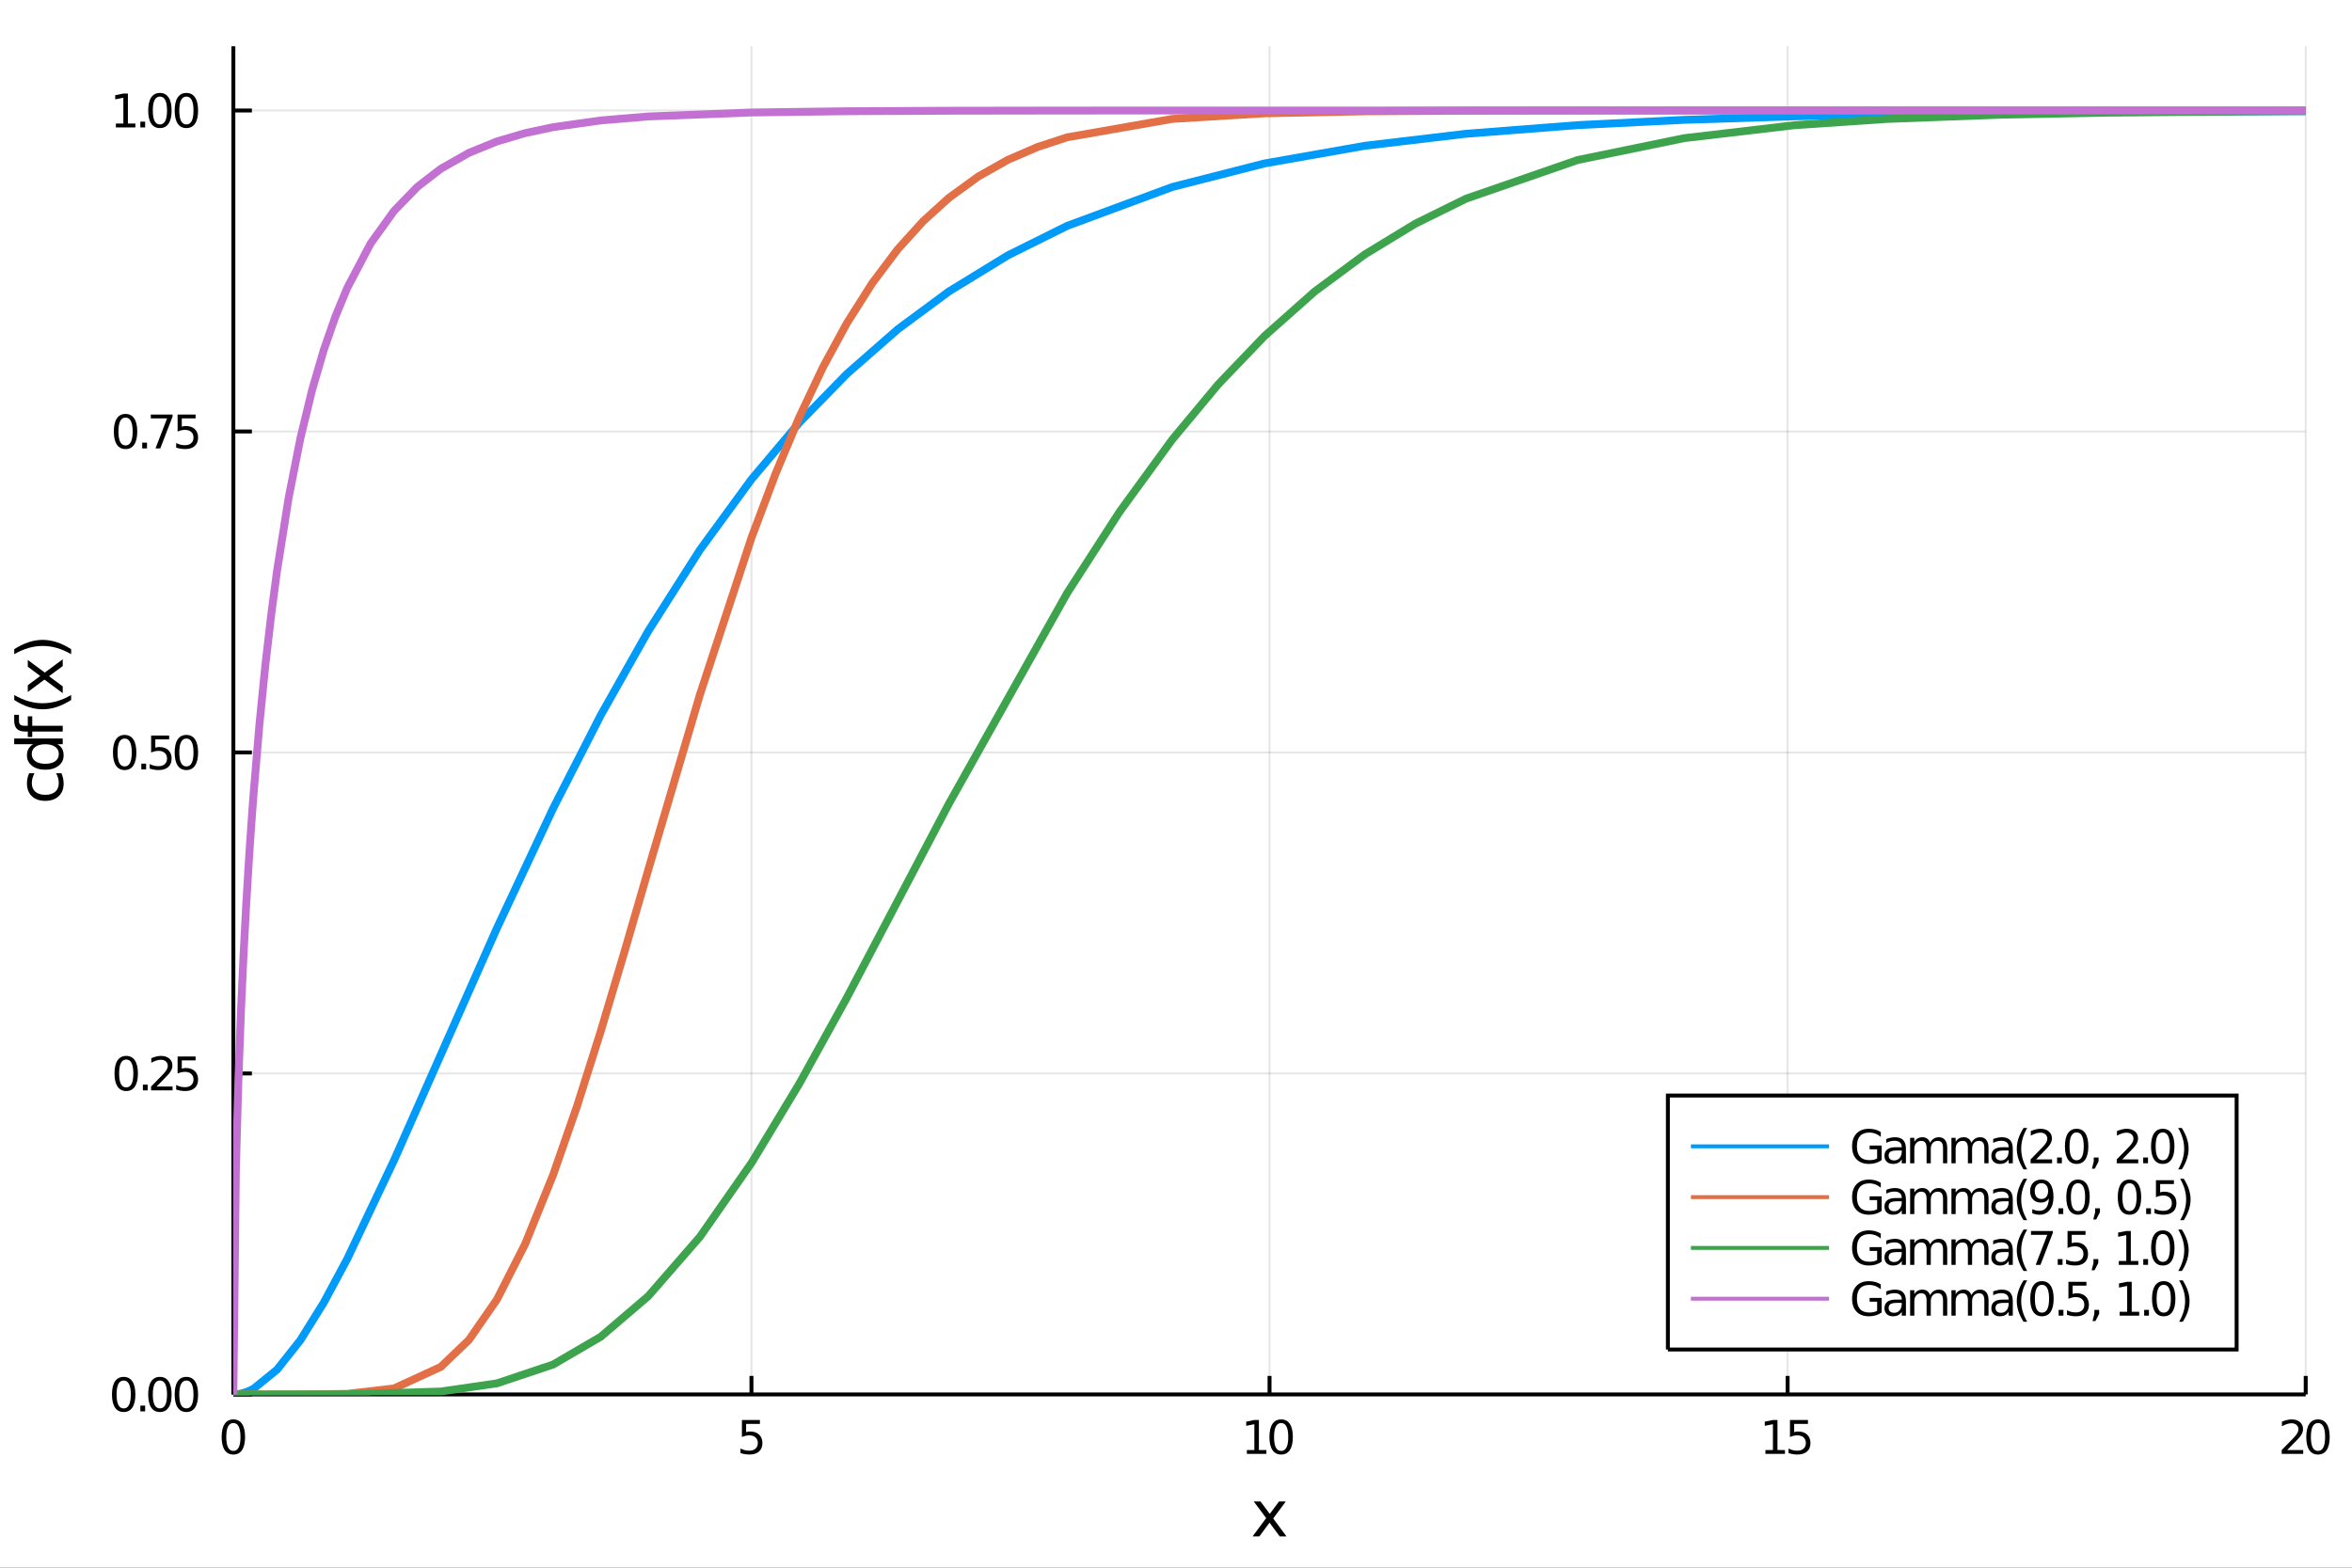 <?xml version="1.0" encoding="utf-8"?>
<svg xmlns="http://www.w3.org/2000/svg" xmlns:xlink="http://www.w3.org/1999/xlink" width="600" height="400" viewBox="0 0 2400 1600">
<rect x="0" y="0" width="2400" height="1600" fill="#333333" stroke="none"/>
<defs>
  <clipPath id="clip410">
    <rect x="0" y="0" width="2400" height="1600"/>
  </clipPath>
</defs>
<path clip-path="url(#clip410)" d="
M0 1600 L2400 1600 L2400 0 L0 0  Z
  " fill="#ffffff" fill-rule="evenodd" fill-opacity="1"/>
<defs>
  <clipPath id="clip411">
    <rect x="480" y="0" width="1681" height="1600"/>
  </clipPath>
</defs>
<path clip-path="url(#clip410)" d="
M238.13 1423.18 L2352.76 1423.18 L2352.76 47.244 L238.13 47.244  Z
  " fill="#ffffff" fill-rule="evenodd" fill-opacity="1"/>
<defs>
  <clipPath id="clip412">
    <rect x="238" y="47" width="2116" height="1377"/>
  </clipPath>
</defs>
<polyline clip-path="url(#clip412)" style="stroke:#000000; stroke-width:2; stroke-opacity:0.1; fill:none" points="
  238.13,1423.18 238.13,47.244 
  "/>
<polyline clip-path="url(#clip412)" style="stroke:#000000; stroke-width:2; stroke-opacity:0.1; fill:none" points="
  766.787,1423.18 766.787,47.244 
  "/>
<polyline clip-path="url(#clip412)" style="stroke:#000000; stroke-width:2; stroke-opacity:0.1; fill:none" points="
  1295.44,1423.18 1295.44,47.244 
  "/>
<polyline clip-path="url(#clip412)" style="stroke:#000000; stroke-width:2; stroke-opacity:0.1; fill:none" points="
  1824.1,1423.18 1824.1,47.244 
  "/>
<polyline clip-path="url(#clip412)" style="stroke:#000000; stroke-width:2; stroke-opacity:0.1; fill:none" points="
  2352.76,1423.18 2352.76,47.244 
  "/>
<polyline clip-path="url(#clip410)" style="stroke:#000000; stroke-width:4; stroke-opacity:1; fill:none" points="
  238.13,1423.18 2352.76,1423.18 
  "/>
<polyline clip-path="url(#clip410)" style="stroke:#000000; stroke-width:4; stroke-opacity:1; fill:none" points="
  238.13,1423.18 238.13,1404.28 
  "/>
<polyline clip-path="url(#clip410)" style="stroke:#000000; stroke-width:4; stroke-opacity:1; fill:none" points="
  766.787,1423.18 766.787,1404.28 
  "/>
<polyline clip-path="url(#clip410)" style="stroke:#000000; stroke-width:4; stroke-opacity:1; fill:none" points="
  1295.44,1423.18 1295.44,1404.28 
  "/>
<polyline clip-path="url(#clip410)" style="stroke:#000000; stroke-width:4; stroke-opacity:1; fill:none" points="
  1824.1,1423.18 1824.1,1404.28 
  "/>
<polyline clip-path="url(#clip410)" style="stroke:#000000; stroke-width:4; stroke-opacity:1; fill:none" points="
  2352.76,1423.18 2352.76,1404.28 
  "/>
<path clip-path="url(#clip410)" d="M 0 0 M238.13 1452.37 Q234.519 1452.37 232.69 1455.94 Q230.885 1459.48 230.885 1466.61 Q230.885 1473.71 232.69 1477.28 Q234.519 1480.82 238.13 1480.82 Q241.764 1480.82 243.57 1477.28 Q245.399 1473.71 245.399 1466.61 Q245.399 1459.48 243.57 1455.94 Q241.764 1452.37 238.13 1452.37 M238.13 1448.67 Q243.94 1448.67 246.996 1453.27 Q250.074 1457.86 250.074 1466.61 Q250.074 1475.33 246.996 1479.94 Q243.94 1484.52 238.13 1484.52 Q232.32 1484.52 229.241 1479.94 Q226.186 1475.33 226.186 1466.61 Q226.186 1457.86 229.241 1453.27 Q232.32 1448.67 238.13 1448.67 Z" fill="#000000" fill-rule="evenodd" fill-opacity="1" /><path clip-path="url(#clip410)" d="M 0 0 M757.064 1449.29 L775.421 1449.29 L775.421 1453.23 L761.347 1453.23 L761.347 1461.7 Q762.365 1461.35 763.384 1461.19 Q764.402 1461 765.421 1461 Q771.208 1461 774.587 1464.18 Q777.967 1467.35 777.967 1472.76 Q777.967 1478.34 774.495 1481.44 Q771.023 1484.52 764.703 1484.52 Q762.527 1484.52 760.259 1484.15 Q758.013 1483.78 755.606 1483.04 L755.606 1478.34 Q757.689 1479.48 759.912 1480.03 Q762.134 1480.59 764.611 1480.59 Q768.615 1480.59 770.953 1478.48 Q773.291 1476.38 773.291 1472.76 Q773.291 1469.15 770.953 1467.05 Q768.615 1464.94 764.611 1464.94 Q762.736 1464.94 760.861 1465.36 Q759.009 1465.77 757.064 1466.65 L757.064 1449.29 Z" fill="#000000" fill-rule="evenodd" fill-opacity="1" /><path clip-path="url(#clip410)" d="M 0 0 M1272.32 1479.92 L1279.96 1479.92 L1279.96 1453.55 L1271.65 1455.22 L1271.65 1450.96 L1279.91 1449.29 L1284.59 1449.29 L1284.59 1479.92 L1292.23 1479.92 L1292.23 1483.85 L1272.32 1483.85 L1272.32 1479.92 Z" fill="#000000" fill-rule="evenodd" fill-opacity="1" /><path clip-path="url(#clip410)" d="M 0 0 M1307.29 1452.37 Q1303.68 1452.37 1301.85 1455.94 Q1300.05 1459.48 1300.05 1466.61 Q1300.05 1473.71 1301.85 1477.28 Q1303.68 1480.82 1307.29 1480.82 Q1310.93 1480.82 1312.73 1477.28 Q1314.56 1473.71 1314.56 1466.61 Q1314.56 1459.48 1312.73 1455.94 Q1310.93 1452.37 1307.29 1452.37 M1307.29 1448.67 Q1313.1 1448.67 1316.16 1453.27 Q1319.24 1457.86 1319.24 1466.61 Q1319.24 1475.33 1316.16 1479.94 Q1313.1 1484.52 1307.29 1484.52 Q1301.48 1484.52 1298.41 1479.94 Q1295.35 1475.33 1295.35 1466.61 Q1295.35 1457.86 1298.41 1453.27 Q1301.48 1448.67 1307.29 1448.67 Z" fill="#000000" fill-rule="evenodd" fill-opacity="1" /><path clip-path="url(#clip410)" d="M 0 0 M1801.47 1479.92 L1809.11 1479.92 L1809.11 1453.55 L1800.8 1455.22 L1800.8 1450.96 L1809.06 1449.29 L1813.74 1449.29 L1813.74 1479.92 L1821.38 1479.92 L1821.38 1483.85 L1801.47 1483.85 L1801.47 1479.92 Z" fill="#000000" fill-rule="evenodd" fill-opacity="1" /><path clip-path="url(#clip410)" d="M 0 0 M1826.5 1449.29 L1844.85 1449.29 L1844.85 1453.23 L1830.78 1453.23 L1830.78 1461.7 Q1831.8 1461.35 1832.81 1461.19 Q1833.83 1461 1834.85 1461 Q1840.64 1461 1844.02 1464.18 Q1847.4 1467.35 1847.4 1472.76 Q1847.4 1478.34 1843.93 1481.44 Q1840.45 1484.52 1834.13 1484.52 Q1831.96 1484.52 1829.69 1484.15 Q1827.44 1483.78 1825.04 1483.04 L1825.04 1478.34 Q1827.12 1479.48 1829.34 1480.03 Q1831.56 1480.59 1834.04 1480.59 Q1838.05 1480.59 1840.38 1478.48 Q1842.72 1476.38 1842.72 1472.76 Q1842.72 1469.15 1840.38 1467.05 Q1838.05 1464.94 1834.04 1464.94 Q1832.17 1464.94 1830.29 1465.36 Q1828.44 1465.77 1826.5 1466.65 L1826.5 1449.29 Z" fill="#000000" fill-rule="evenodd" fill-opacity="1" /><path clip-path="url(#clip410)" d="M 0 0 M2333.9 1479.92 L2350.22 1479.92 L2350.22 1483.85 L2328.28 1483.85 L2328.28 1479.92 Q2330.94 1477.16 2335.52 1472.53 Q2340.13 1467.88 2341.31 1466.54 Q2343.55 1464.01 2344.43 1462.28 Q2345.34 1460.52 2345.34 1458.83 Q2345.34 1456.07 2343.39 1454.34 Q2341.47 1452.6 2338.37 1452.6 Q2336.17 1452.6 2333.72 1453.37 Q2331.29 1454.13 2328.51 1455.68 L2328.51 1450.96 Q2331.33 1449.82 2333.79 1449.25 Q2336.24 1448.67 2338.28 1448.67 Q2343.65 1448.67 2346.84 1451.35 Q2350.04 1454.04 2350.04 1458.53 Q2350.04 1460.66 2349.23 1462.58 Q2348.44 1464.48 2346.33 1467.07 Q2345.75 1467.74 2342.65 1470.96 Q2339.55 1474.15 2333.9 1479.92 Z" fill="#000000" fill-rule="evenodd" fill-opacity="1" /><path clip-path="url(#clip410)" d="M 0 0 M2365.29 1452.37 Q2361.68 1452.37 2359.85 1455.94 Q2358.05 1459.48 2358.05 1466.61 Q2358.05 1473.71 2359.85 1477.28 Q2361.68 1480.82 2365.29 1480.82 Q2368.92 1480.82 2370.73 1477.28 Q2372.56 1473.71 2372.56 1466.61 Q2372.56 1459.48 2370.73 1455.94 Q2368.92 1452.37 2365.29 1452.37 M2365.29 1448.67 Q2371.1 1448.67 2374.16 1453.27 Q2377.23 1457.86 2377.23 1466.61 Q2377.23 1475.33 2374.16 1479.94 Q2371.1 1484.52 2365.29 1484.52 Q2359.48 1484.52 2356.4 1479.94 Q2353.35 1475.33 2353.35 1466.61 Q2353.35 1457.86 2356.4 1453.27 Q2359.48 1448.67 2365.29 1448.67 Z" fill="#000000" fill-rule="evenodd" fill-opacity="1" /><path clip-path="url(#clip410)" d="M 0 0 M1312.06 1532.4 L1299.17 1549.74 L1312.73 1568.04 L1305.82 1568.04 L1295.44 1554.04 L1285.07 1568.04 L1278.16 1568.04 L1292.01 1549.39 L1279.34 1532.4 L1286.24 1532.4 L1295.7 1545.1 L1305.15 1532.4 L1312.06 1532.4 Z" fill="#000000" fill-rule="evenodd" fill-opacity="1" /><polyline clip-path="url(#clip412)" style="stroke:#000000; stroke-width:2; stroke-opacity:0.1; fill:none" points="
  238.13,1423.18 2352.76,1423.18 
  "/>
<polyline clip-path="url(#clip412)" style="stroke:#000000; stroke-width:2; stroke-opacity:0.1; fill:none" points="
  238.13,1095.58 2352.76,1095.58 
  "/>
<polyline clip-path="url(#clip412)" style="stroke:#000000; stroke-width:2; stroke-opacity:0.1; fill:none" points="
  238.13,767.972 2352.76,767.972 
  "/>
<polyline clip-path="url(#clip412)" style="stroke:#000000; stroke-width:2; stroke-opacity:0.1; fill:none" points="
  238.13,440.369 2352.76,440.369 
  "/>
<polyline clip-path="url(#clip412)" style="stroke:#000000; stroke-width:2; stroke-opacity:0.1; fill:none" points="
  238.13,112.765 2352.76,112.765 
  "/>
<polyline clip-path="url(#clip410)" style="stroke:#000000; stroke-width:4; stroke-opacity:1; fill:none" points="
  238.13,1423.18 238.13,47.244 
  "/>
<polyline clip-path="url(#clip410)" style="stroke:#000000; stroke-width:4; stroke-opacity:1; fill:none" points="
  238.13,1423.18 257.028,1423.18 
  "/>
<polyline clip-path="url(#clip410)" style="stroke:#000000; stroke-width:4; stroke-opacity:1; fill:none" points="
  238.13,1095.58 257.028,1095.58 
  "/>
<polyline clip-path="url(#clip410)" style="stroke:#000000; stroke-width:4; stroke-opacity:1; fill:none" points="
  238.13,767.972 257.028,767.972 
  "/>
<polyline clip-path="url(#clip410)" style="stroke:#000000; stroke-width:4; stroke-opacity:1; fill:none" points="
  238.13,440.369 257.028,440.369 
  "/>
<polyline clip-path="url(#clip410)" style="stroke:#000000; stroke-width:4; stroke-opacity:1; fill:none" points="
  238.13,112.765 257.028,112.765 
  "/>
<path clip-path="url(#clip410)" d="M 0 0 M126.205 1408.98 Q122.593 1408.98 120.765 1412.54 Q118.959 1416.08 118.959 1423.21 Q118.959 1430.32 120.765 1433.89 Q122.593 1437.43 126.205 1437.43 Q129.839 1437.43 131.644 1433.89 Q133.473 1430.32 133.473 1423.21 Q133.473 1416.08 131.644 1412.54 Q129.839 1408.98 126.205 1408.98 M126.205 1405.27 Q132.015 1405.27 135.07 1409.88 Q138.149 1414.46 138.149 1423.21 Q138.149 1431.94 135.07 1436.55 Q132.015 1441.13 126.205 1441.13 Q120.394 1441.13 117.316 1436.55 Q114.26 1431.94 114.26 1423.21 Q114.26 1414.46 117.316 1409.88 Q120.394 1405.27 126.205 1405.27 Z" fill="#000000" fill-rule="evenodd" fill-opacity="1" /><path clip-path="url(#clip410)" d="M 0 0 M143.218 1434.58 L148.103 1434.58 L148.103 1440.46 L143.218 1440.46 L143.218 1434.58 Z" fill="#000000" fill-rule="evenodd" fill-opacity="1" /><path clip-path="url(#clip410)" d="M 0 0 M163.172 1408.98 Q159.561 1408.98 157.732 1412.54 Q155.927 1416.08 155.927 1423.21 Q155.927 1430.32 157.732 1433.89 Q159.561 1437.43 163.172 1437.43 Q166.806 1437.43 168.612 1433.89 Q170.44 1430.32 170.44 1423.21 Q170.44 1416.08 168.612 1412.54 Q166.806 1408.98 163.172 1408.98 M163.172 1405.27 Q168.982 1405.27 172.038 1409.88 Q175.116 1414.46 175.116 1423.21 Q175.116 1431.94 172.038 1436.55 Q168.982 1441.13 163.172 1441.13 Q157.362 1441.13 154.283 1436.55 Q151.228 1431.94 151.228 1423.21 Q151.228 1414.46 154.283 1409.88 Q157.362 1405.27 163.172 1405.27 Z" fill="#000000" fill-rule="evenodd" fill-opacity="1" /><path clip-path="url(#clip410)" d="M 0 0 M190.186 1408.98 Q186.575 1408.98 184.746 1412.54 Q182.94 1416.08 182.94 1423.21 Q182.94 1430.32 184.746 1433.89 Q186.575 1437.43 190.186 1437.43 Q193.82 1437.43 195.625 1433.89 Q197.454 1430.32 197.454 1423.21 Q197.454 1416.08 195.625 1412.54 Q193.82 1408.98 190.186 1408.98 M190.186 1405.27 Q195.996 1405.27 199.051 1409.88 Q202.13 1414.46 202.13 1423.21 Q202.13 1431.94 199.051 1436.55 Q195.996 1441.13 190.186 1441.13 Q184.376 1441.13 181.297 1436.55 Q178.241 1431.94 178.241 1423.21 Q178.241 1414.46 181.297 1409.88 Q184.376 1405.27 190.186 1405.27 Z" fill="#000000" fill-rule="evenodd" fill-opacity="1" /><path clip-path="url(#clip410)" d="M 0 0 M128.797 1081.37 Q125.186 1081.37 123.357 1084.94 Q121.552 1088.48 121.552 1095.61 Q121.552 1102.72 123.357 1106.28 Q125.186 1109.82 128.797 1109.82 Q132.431 1109.82 134.237 1106.28 Q136.066 1102.72 136.066 1095.61 Q136.066 1088.48 134.237 1084.94 Q132.431 1081.37 128.797 1081.37 M128.797 1077.67 Q134.607 1077.67 137.663 1082.28 Q140.741 1086.86 140.741 1095.61 Q140.741 1104.34 137.663 1108.94 Q134.607 1113.53 128.797 1113.53 Q122.987 1113.53 119.908 1108.94 Q116.853 1104.34 116.853 1095.61 Q116.853 1086.86 119.908 1082.28 Q122.987 1077.67 128.797 1077.67 Z" fill="#000000" fill-rule="evenodd" fill-opacity="1" /><path clip-path="url(#clip410)" d="M 0 0 M145.811 1106.98 L150.695 1106.98 L150.695 1112.86 L145.811 1112.86 L145.811 1106.98 Z" fill="#000000" fill-rule="evenodd" fill-opacity="1" /><path clip-path="url(#clip410)" d="M 0 0 M159.792 1108.92 L176.112 1108.92 L176.112 1112.86 L154.167 1112.86 L154.167 1108.92 Q156.829 1106.17 161.413 1101.54 Q166.019 1096.88 167.2 1095.54 Q169.445 1093.02 170.325 1091.28 Q171.227 1089.52 171.227 1087.83 Q171.227 1085.08 169.283 1083.34 Q167.362 1081.61 164.26 1081.61 Q162.061 1081.61 159.607 1082.37 Q157.177 1083.13 154.399 1084.68 L154.399 1079.96 Q157.223 1078.83 159.677 1078.25 Q162.13 1077.67 164.167 1077.67 Q169.538 1077.67 172.732 1080.36 Q175.926 1083.04 175.926 1087.53 Q175.926 1089.66 175.116 1091.58 Q174.329 1093.48 172.223 1096.07 Q171.644 1096.75 168.542 1099.96 Q165.44 1103.16 159.792 1108.92 Z" fill="#000000" fill-rule="evenodd" fill-opacity="1" /><path clip-path="url(#clip410)" d="M 0 0 M181.227 1078.3 L199.584 1078.3 L199.584 1082.23 L185.51 1082.23 L185.51 1090.7 Q186.528 1090.36 187.547 1090.19 Q188.565 1090.01 189.584 1090.01 Q195.371 1090.01 198.75 1093.18 Q202.13 1096.35 202.13 1101.77 Q202.13 1107.35 198.658 1110.45 Q195.186 1113.53 188.866 1113.53 Q186.69 1113.53 184.422 1113.16 Q182.176 1112.79 179.769 1112.05 L179.769 1107.35 Q181.852 1108.48 184.075 1109.04 Q186.297 1109.59 188.774 1109.59 Q192.778 1109.59 195.116 1107.49 Q197.454 1105.38 197.454 1101.77 Q197.454 1098.16 195.116 1096.05 Q192.778 1093.94 188.774 1093.94 Q186.899 1093.94 185.024 1094.36 Q183.172 1094.78 181.227 1095.66 L181.227 1078.3 Z" fill="#000000" fill-rule="evenodd" fill-opacity="1" /><path clip-path="url(#clip410)" d="M 0 0 M127.2 753.771 Q123.589 753.771 121.76 757.336 Q119.955 760.877 119.955 768.007 Q119.955 775.114 121.76 778.678 Q123.589 782.22 127.2 782.22 Q130.834 782.22 132.64 778.678 Q134.468 775.114 134.468 768.007 Q134.468 760.877 132.64 757.336 Q130.834 753.771 127.2 753.771 M127.2 750.067 Q133.01 750.067 136.066 754.674 Q139.144 759.257 139.144 768.007 Q139.144 776.734 136.066 781.34 Q133.01 785.924 127.2 785.924 Q121.39 785.924 118.311 781.34 Q115.256 776.734 115.256 768.007 Q115.256 759.257 118.311 754.674 Q121.39 750.067 127.2 750.067 Z" fill="#000000" fill-rule="evenodd" fill-opacity="1" /><path clip-path="url(#clip410)" d="M 0 0 M144.214 779.373 L149.098 779.373 L149.098 785.252 L144.214 785.252 L144.214 779.373 Z" fill="#000000" fill-rule="evenodd" fill-opacity="1" /><path clip-path="url(#clip410)" d="M 0 0 M154.214 750.692 L172.57 750.692 L172.57 754.628 L158.496 754.628 L158.496 763.1 Q159.515 762.752 160.533 762.59 Q161.552 762.405 162.57 762.405 Q168.357 762.405 171.737 765.577 Q175.116 768.748 175.116 774.164 Q175.116 779.743 171.644 782.845 Q168.172 785.924 161.852 785.924 Q159.677 785.924 157.408 785.553 Q155.163 785.183 152.755 784.442 L152.755 779.743 Q154.839 780.877 157.061 781.433 Q159.283 781.988 161.76 781.988 Q165.765 781.988 168.102 779.882 Q170.44 777.776 170.44 774.164 Q170.44 770.553 168.102 768.447 Q165.765 766.34 161.76 766.34 Q159.885 766.34 158.01 766.757 Q156.158 767.174 154.214 768.053 L154.214 750.692 Z" fill="#000000" fill-rule="evenodd" fill-opacity="1" /><path clip-path="url(#clip410)" d="M 0 0 M190.186 753.771 Q186.575 753.771 184.746 757.336 Q182.94 760.877 182.94 768.007 Q182.94 775.114 184.746 778.678 Q186.575 782.22 190.186 782.22 Q193.82 782.22 195.625 778.678 Q197.454 775.114 197.454 768.007 Q197.454 760.877 195.625 757.336 Q193.82 753.771 190.186 753.771 M190.186 750.067 Q195.996 750.067 199.051 754.674 Q202.13 759.257 202.13 768.007 Q202.13 776.734 199.051 781.34 Q195.996 785.924 190.186 785.924 Q184.376 785.924 181.297 781.34 Q178.241 776.734 178.241 768.007 Q178.241 759.257 181.297 754.674 Q184.376 750.067 190.186 750.067 Z" fill="#000000" fill-rule="evenodd" fill-opacity="1" /><path clip-path="url(#clip410)" d="M 0 0 M128.103 426.167 Q124.492 426.167 122.663 429.732 Q120.857 433.274 120.857 440.403 Q120.857 447.51 122.663 451.075 Q124.492 454.616 128.103 454.616 Q131.737 454.616 133.542 451.075 Q135.371 447.51 135.371 440.403 Q135.371 433.274 133.542 429.732 Q131.737 426.167 128.103 426.167 M128.103 422.464 Q133.913 422.464 136.968 427.07 Q140.047 431.653 140.047 440.403 Q140.047 449.13 136.968 453.737 Q133.913 458.32 128.103 458.32 Q122.293 458.32 119.214 453.737 Q116.158 449.13 116.158 440.403 Q116.158 431.653 119.214 427.07 Q122.293 422.464 128.103 422.464 Z" fill="#000000" fill-rule="evenodd" fill-opacity="1" /><path clip-path="url(#clip410)" d="M 0 0 M145.116 451.769 L150.001 451.769 L150.001 457.649 L145.116 457.649 L145.116 451.769 Z" fill="#000000" fill-rule="evenodd" fill-opacity="1" /><path clip-path="url(#clip410)" d="M 0 0 M153.89 423.089 L176.112 423.089 L176.112 425.079 L163.565 457.649 L158.681 457.649 L170.487 427.024 L153.89 427.024 L153.89 423.089 Z" fill="#000000" fill-rule="evenodd" fill-opacity="1" /><path clip-path="url(#clip410)" d="M 0 0 M181.227 423.089 L199.584 423.089 L199.584 427.024 L185.51 427.024 L185.51 435.496 Q186.528 435.149 187.547 434.987 Q188.565 434.801 189.584 434.801 Q195.371 434.801 198.75 437.973 Q202.13 441.144 202.13 446.561 Q202.13 452.139 198.658 455.241 Q195.186 458.32 188.866 458.32 Q186.69 458.32 184.422 457.95 Q182.176 457.579 179.769 456.838 L179.769 452.139 Q181.852 453.274 184.075 453.829 Q186.297 454.385 188.774 454.385 Q192.778 454.385 195.116 452.278 Q197.454 450.172 197.454 446.561 Q197.454 442.95 195.116 440.843 Q192.778 438.737 188.774 438.737 Q186.899 438.737 185.024 439.153 Q183.172 439.57 181.227 440.45 L181.227 423.089 Z" fill="#000000" fill-rule="evenodd" fill-opacity="1" /><path clip-path="url(#clip410)" d="M 0 0 M118.242 126.11 L125.88 126.11 L125.88 99.744 L117.57 101.411 L117.57 97.151 L125.834 95.485 L130.51 95.485 L130.51 126.11 L138.149 126.11 L138.149 130.045 L118.242 130.045 L118.242 126.11 Z" fill="#000000" fill-rule="evenodd" fill-opacity="1" /><path clip-path="url(#clip410)" d="M 0 0 M143.218 124.165 L148.103 124.165 L148.103 130.045 L143.218 130.045 L143.218 124.165 Z" fill="#000000" fill-rule="evenodd" fill-opacity="1" /><path clip-path="url(#clip410)" d="M 0 0 M163.172 98.564 Q159.561 98.564 157.732 102.128 Q155.927 105.67 155.927 112.8 Q155.927 119.906 157.732 123.471 Q159.561 127.012 163.172 127.012 Q166.806 127.012 168.612 123.471 Q170.44 119.906 170.44 112.8 Q170.44 105.67 168.612 102.128 Q166.806 98.564 163.172 98.564 M163.172 94.86 Q168.982 94.86 172.038 99.466 Q175.116 104.05 175.116 112.8 Q175.116 121.526 172.038 126.133 Q168.982 130.716 163.172 130.716 Q157.362 130.716 154.283 126.133 Q151.228 121.526 151.228 112.8 Q151.228 104.05 154.283 99.466 Q157.362 94.86 163.172 94.86 Z" fill="#000000" fill-rule="evenodd" fill-opacity="1" /><path clip-path="url(#clip410)" d="M 0 0 M190.186 98.564 Q186.575 98.564 184.746 102.128 Q182.94 105.67 182.94 112.8 Q182.94 119.906 184.746 123.471 Q186.575 127.012 190.186 127.012 Q193.82 127.012 195.625 123.471 Q197.454 119.906 197.454 112.8 Q197.454 105.67 195.625 102.128 Q193.82 98.564 190.186 98.564 M190.186 94.86 Q195.996 94.86 199.051 99.466 Q202.13 104.05 202.13 112.8 Q202.13 121.526 199.051 126.133 Q195.996 130.716 190.186 130.716 Q184.376 130.716 181.297 126.133 Q178.241 121.526 178.241 112.8 Q178.241 104.05 181.297 99.466 Q184.376 94.86 190.186 94.86 Z" fill="#000000" fill-rule="evenodd" fill-opacity="1" /><path clip-path="url(#clip410)" d="M 0 0 M29.725 789.177 L35.199 789.177 Q33.831 791.66 33.162 794.174 Q32.462 796.657 32.462 799.203 Q32.462 804.901 36.09 808.052 Q39.687 811.203 46.212 811.203 Q52.737 811.203 56.365 808.052 Q59.962 804.901 59.962 799.203 Q59.962 796.657 59.294 794.174 Q58.593 791.66 57.225 789.177 L62.636 789.177 Q63.781 791.628 64.354 794.27 Q64.927 796.88 64.927 799.84 Q64.927 807.892 59.866 812.635 Q54.806 817.377 46.212 817.377 Q37.491 817.377 32.494 812.603 Q27.497 807.797 27.497 799.458 Q27.497 796.752 28.07 794.174 Q28.611 791.596 29.725 789.177 Z" fill="#000000" fill-rule="evenodd" fill-opacity="1" /><path clip-path="url(#clip410)" d="M 0 0 M33.767 759.577 L14.479 759.577 L14.479 753.72 L64.004 753.72 L64.004 759.577 L58.657 759.577 Q61.84 761.423 63.399 764.256 Q64.927 767.056 64.927 771.003 Q64.927 777.464 59.771 781.538 Q54.615 785.581 46.212 785.581 Q37.809 785.581 32.653 781.538 Q27.497 777.464 27.497 771.003 Q27.497 767.056 29.056 764.256 Q30.584 761.423 33.767 759.577 M46.212 779.533 Q52.673 779.533 56.365 776.891 Q60.026 774.218 60.026 769.571 Q60.026 764.924 56.365 762.25 Q52.673 759.577 46.212 759.577 Q39.751 759.577 36.09 762.25 Q32.398 764.924 32.398 769.571 Q32.398 774.218 36.09 776.891 Q39.751 779.533 46.212 779.533 Z" fill="#000000" fill-rule="evenodd" fill-opacity="1" /><path clip-path="url(#clip410)" d="M 0 0 M14.479 729.531 L19.349 729.531 L19.349 735.132 Q19.349 738.283 20.622 739.525 Q21.895 740.734 25.205 740.734 L28.356 740.734 L28.356 731.09 L32.908 731.09 L32.908 740.734 L64.004 740.734 L64.004 746.622 L32.908 746.622 L32.908 752.224 L28.356 752.224 L28.356 746.622 L25.874 746.622 Q19.922 746.622 17.216 743.853 Q14.479 741.084 14.479 735.069 L14.479 729.531 Z" fill="#000000" fill-rule="evenodd" fill-opacity="1" /><path clip-path="url(#clip410)" d="M 0 0 M14.543 709.319 Q21.863 713.584 29.025 715.653 Q36.186 717.722 43.538 717.722 Q50.891 717.722 58.116 715.653 Q65.309 713.553 72.598 709.319 L72.598 714.412 Q65.118 719.186 57.893 721.573 Q50.668 723.929 43.538 723.929 Q36.441 723.929 29.247 721.573 Q22.054 719.218 14.543 714.412 L14.543 709.319 Z" fill="#000000" fill-rule="evenodd" fill-opacity="1" /><path clip-path="url(#clip410)" d="M 0 0 M28.356 673.544 L45.703 686.435 L64.004 672.876 L64.004 679.783 L50 690.159 L64.004 700.535 L64.004 707.442 L45.353 693.596 L28.356 706.264 L28.356 699.357 L41.056 689.904 L28.356 680.451 L28.356 673.544 Z" fill="#000000" fill-rule="evenodd" fill-opacity="1" /><path clip-path="url(#clip410)" d="M 0 0 M14.543 667.656 L14.543 662.563 Q22.054 657.789 29.247 655.434 Q36.441 653.047 43.538 653.047 Q50.668 653.047 57.893 655.434 Q65.118 657.789 72.598 662.563 L72.598 667.656 Q65.309 663.423 58.116 661.354 Q50.891 659.253 43.538 659.253 Q36.186 659.253 29.025 661.354 Q21.863 663.423 14.543 667.656 Z" fill="#000000" fill-rule="evenodd" fill-opacity="1" /><polyline clip-path="url(#clip412)" style="stroke:#009af9; stroke-width:8; stroke-opacity:1; fill:none" points="
  238.13,1423.18 243.293,1422.8 248.456,1421.67 253.618,1419.83 258.781,1417.32 282.65,1397.91 306.518,1367.78 330.387,1329.44 354.256,1284.98 401.993,1184.4 
  449.73,1076.6 507.106,947.214 564.482,824.892 612.993,729.976 661.504,644.049 714.2,561.234 766.896,489.104 815.478,431.486 864.059,381.666 916.143,336.034 
  968.228,297.51 1028.57,260.546 1088.92,230.548 1196.17,190.853 1290.22,166.842 1392.77,148.765 1495.92,136.537 1609.97,127.703 1718.48,122.32 1831.31,118.743 
  1926.29,116.781 2042.25,115.227 2151.25,114.315 2325.88,113.499 2352.76,113.419 
  "/>
<polyline clip-path="url(#clip412)" style="stroke:#e26f46; stroke-width:8; stroke-opacity:1; fill:none" points="
  238.13,1423.18 243.293,1423.18 248.456,1423.18 253.618,1423.18 258.781,1423.18 306.518,1423.17 354.256,1422.57 401.993,1417.05 449.73,1395.08 478.418,1367.63 
  507.106,1326.23 535.794,1269.79 564.482,1198.89 588.738,1129.19 612.993,1052.56 637.248,971.263 661.504,887.696 714.2,708.947 766.896,548.59 791.187,484.018 
  815.478,426.048 839.768,374.77 864.059,330.023 890.101,288.91 916.143,254.32 942.186,225.575 968.228,201.957 998.4,180.07 1028.57,163.074 1058.74,150.035 
  1088.92,140.144 1196.17,121.367 1290.22,115.674 1392.77,113.604 1495.92,112.992 1609.97,112.816 1718.48,112.777 1831.31,112.767 1926.29,112.765 2042.25,112.765 
  2151.25,112.765 2325.88,112.765 2352.76,112.765 
  "/>
<polyline clip-path="url(#clip412)" style="stroke:#3da44d; stroke-width:8; stroke-opacity:1; fill:none" points="
  238.13,1423.18 248.456,1423.18 258.781,1423.18 354.256,1423.11 449.73,1420.2 507.106,1411.85 564.482,1392.63 612.993,1364.31 661.504,1322.86 714.2,1262.31 
  766.896,1186.79 815.478,1106.28 864.059,1018.39 968.228,820.326 1088.92,605.314 1142.54,522.219 1196.17,448.618 1243.2,392.148 1290.22,343.073 1341.5,297.53 
  1392.77,259.586 1444.34,228.229 1495.92,202.8 1609.97,163.29 1718.48,141.012 1831.31,127.755 1926.29,121.38 2042.25,117.048 2151.25,114.941 2325.88,113.474 
  2352.76,113.359 
  "/>
<polyline clip-path="url(#clip412)" style="stroke:#c271d2; stroke-width:8; stroke-opacity:1; fill:none" points="
  238.13,1423.18 240.711,1194.01 243.293,1101.68 245.874,1032.56 248.456,975.71 251.037,926.831 253.618,883.709 254.909,863.87 256.2,845.012 257.49,827.037 
  258.781,809.862 264.748,739.095 270.715,679.382 276.683,627.922 282.65,582.927 294.584,507.758 306.518,447.42 318.453,398.061 330.387,357.146 342.321,322.898 
  354.256,294.014 378.124,248.62 401.993,215.385 425.861,190.742 449.73,172.297 478.418,156.022 507.106,144.337 535.794,135.893 564.482,129.761 612.993,122.918 
  661.504,118.866 766.896,114.814 864.059,113.525 968.228,113.03 1088.92,112.844 1196.17,112.792 1290.22,112.776 1392.77,112.769 1495.92,112.766 1609.97,112.765 
  1718.48,112.765 1831.31,112.765 1926.29,112.765 2042.25,112.765 2151.25,112.765 2325.88,112.765 2352.76,112.765 
  "/>
<path clip-path="url(#clip410)" d="
M1701.92 1377.32 L2282.27 1377.32 L2282.27 1118.12 L1701.92 1118.12  Z
  " fill="#ffffff" fill-rule="evenodd" fill-opacity="1"/>
<polyline clip-path="url(#clip410)" style="stroke:#000000; stroke-width:4; stroke-opacity:1; fill:none" points="
  1701.92,1377.32 2282.27,1377.32 2282.27,1118.12 1701.92,1118.12 1701.92,1377.32 
  "/>
<polyline clip-path="url(#clip410)" style="stroke:#009af9; stroke-width:4; stroke-opacity:1; fill:none" points="
  1725.41,1169.96 1866.39,1169.96 
  "/>
<path clip-path="url(#clip410)" d="M 0 0 M1915.44 1182.3 L1915.44 1173.02 L1907.8 1173.02 L1907.8 1169.18 L1920.07 1169.18 L1920.07 1184.02 Q1917.36 1185.94 1914.1 1186.93 Q1910.83 1187.91 1907.13 1187.91 Q1899.03 1187.91 1894.45 1183.18 Q1889.89 1178.44 1889.89 1169.99 Q1889.89 1161.52 1894.45 1156.8 Q1899.03 1152.05 1907.13 1152.05 Q1910.51 1152.05 1913.54 1152.88 Q1916.6 1153.72 1919.17 1155.34 L1919.17 1160.31 Q1916.57 1158.12 1913.66 1157 Q1910.74 1155.89 1907.52 1155.89 Q1901.18 1155.89 1897.99 1159.43 Q1894.82 1162.98 1894.82 1169.99 Q1894.82 1176.98 1897.99 1180.52 Q1901.18 1184.06 1907.52 1184.06 Q1910 1184.06 1911.95 1183.65 Q1913.89 1183.21 1915.44 1182.3 Z" fill="#000000" fill-rule="evenodd" fill-opacity="1" /><path clip-path="url(#clip410)" d="M 0 0 M1936.32 1174.2 Q1931.16 1174.2 1929.17 1175.38 Q1927.18 1176.56 1927.18 1179.41 Q1927.18 1181.68 1928.66 1183.02 Q1930.16 1184.34 1932.73 1184.34 Q1936.27 1184.34 1938.4 1181.84 Q1940.56 1179.32 1940.56 1175.15 L1940.56 1174.2 L1936.32 1174.2 M1944.82 1172.44 L1944.82 1187.24 L1940.56 1187.24 L1940.56 1183.3 Q1939.1 1185.66 1936.92 1186.8 Q1934.75 1187.91 1931.6 1187.91 Q1927.62 1187.91 1925.26 1185.68 Q1922.92 1183.44 1922.92 1179.69 Q1922.92 1175.31 1925.83 1173.09 Q1928.77 1170.87 1934.58 1170.87 L1940.56 1170.87 L1940.56 1170.45 Q1940.56 1167.51 1938.61 1165.92 Q1936.69 1164.3 1933.19 1164.3 Q1930.97 1164.3 1928.87 1164.83 Q1926.76 1165.36 1924.82 1166.43 L1924.82 1162.49 Q1927.15 1161.59 1929.35 1161.15 Q1931.55 1160.68 1933.63 1160.68 Q1939.26 1160.68 1942.04 1163.6 Q1944.82 1166.52 1944.82 1172.44 Z" fill="#000000" fill-rule="evenodd" fill-opacity="1" /><path clip-path="url(#clip410)" d="M 0 0 M1969.47 1166.29 Q1971.07 1163.42 1973.29 1162.05 Q1975.51 1160.68 1978.52 1160.68 Q1982.57 1160.68 1984.77 1163.53 Q1986.97 1166.36 1986.97 1171.59 L1986.97 1187.24 L1982.69 1187.24 L1982.69 1171.73 Q1982.69 1168 1981.37 1166.19 Q1980.05 1164.39 1977.34 1164.39 Q1974.03 1164.39 1972.11 1166.59 Q1970.19 1168.79 1970.19 1172.58 L1970.19 1187.24 L1965.9 1187.24 L1965.9 1171.73 Q1965.9 1167.98 1964.58 1166.19 Q1963.26 1164.39 1960.51 1164.39 Q1957.25 1164.39 1955.32 1166.61 Q1953.4 1168.81 1953.4 1172.58 L1953.4 1187.24 L1949.12 1187.24 L1949.12 1161.31 L1953.4 1161.31 L1953.4 1165.34 Q1954.86 1162.95 1956.9 1161.82 Q1958.94 1160.68 1961.74 1160.68 Q1964.56 1160.68 1966.53 1162.12 Q1968.52 1163.55 1969.47 1166.29 Z" fill="#000000" fill-rule="evenodd" fill-opacity="1" /><path clip-path="url(#clip410)" d="M 0 0 M2011.62 1166.29 Q2013.22 1163.42 2015.44 1162.05 Q2017.66 1160.68 2020.67 1160.68 Q2024.72 1160.68 2026.92 1163.53 Q2029.12 1166.36 2029.12 1171.59 L2029.12 1187.24 L2024.84 1187.24 L2024.84 1171.73 Q2024.84 1168 2023.52 1166.19 Q2022.2 1164.39 2019.49 1164.39 Q2016.18 1164.39 2014.26 1166.59 Q2012.34 1168.79 2012.34 1172.58 L2012.34 1187.24 L2008.06 1187.24 L2008.06 1171.73 Q2008.06 1167.98 2006.74 1166.19 Q2005.42 1164.39 2002.66 1164.39 Q1999.4 1164.39 1997.48 1166.61 Q1995.56 1168.81 1995.56 1172.58 L1995.56 1187.24 L1991.27 1187.24 L1991.27 1161.31 L1995.56 1161.31 L1995.56 1165.34 Q1997.01 1162.95 1999.05 1161.82 Q2001.09 1160.68 2003.89 1160.68 Q2006.71 1160.68 2008.68 1162.12 Q2010.67 1163.55 2011.62 1166.29 Z" fill="#000000" fill-rule="evenodd" fill-opacity="1" /><path clip-path="url(#clip410)" d="M 0 0 M2045.37 1174.2 Q2040.21 1174.2 2038.22 1175.38 Q2036.23 1176.56 2036.23 1179.41 Q2036.23 1181.68 2037.71 1183.02 Q2039.21 1184.34 2041.78 1184.34 Q2045.32 1184.34 2047.45 1181.84 Q2049.61 1179.32 2049.61 1175.15 L2049.61 1174.2 L2045.37 1174.2 M2053.87 1172.44 L2053.87 1187.24 L2049.61 1187.24 L2049.61 1183.3 Q2048.15 1185.66 2045.97 1186.8 Q2043.8 1187.91 2040.65 1187.91 Q2036.67 1187.91 2034.31 1185.68 Q2031.97 1183.44 2031.97 1179.69 Q2031.97 1175.31 2034.88 1173.09 Q2037.82 1170.87 2043.63 1170.87 L2049.61 1170.87 L2049.61 1170.45 Q2049.61 1167.51 2047.66 1165.92 Q2045.74 1164.3 2042.25 1164.3 Q2040.02 1164.3 2037.92 1164.83 Q2035.81 1165.36 2033.87 1166.43 L2033.87 1162.49 Q2036.2 1161.59 2038.4 1161.15 Q2040.6 1160.68 2042.69 1160.68 Q2048.31 1160.68 2051.09 1163.6 Q2053.87 1166.52 2053.87 1172.44 Z" fill="#000000" fill-rule="evenodd" fill-opacity="1" /><path clip-path="url(#clip410)" d="M 0 0 M2068.56 1151.26 Q2065.46 1156.59 2063.96 1161.8 Q2062.45 1167 2062.45 1172.35 Q2062.45 1177.7 2063.96 1182.95 Q2065.49 1188.18 2068.56 1193.49 L2064.86 1193.49 Q2061.39 1188.05 2059.65 1182.79 Q2057.94 1177.54 2057.94 1172.35 Q2057.94 1167.19 2059.65 1161.96 Q2061.37 1156.73 2064.86 1151.26 L2068.56 1151.26 Z" fill="#000000" fill-rule="evenodd" fill-opacity="1" /><path clip-path="url(#clip410)" d="M 0 0 M2077.66 1183.3 L2093.98 1183.3 L2093.98 1187.24 L2072.04 1187.24 L2072.04 1183.3 Q2074.7 1180.55 2079.28 1175.92 Q2083.89 1171.26 2085.07 1169.92 Q2087.31 1167.4 2088.19 1165.66 Q2089.1 1163.9 2089.1 1162.21 Q2089.1 1159.46 2087.15 1157.72 Q2085.23 1155.99 2082.13 1155.99 Q2079.93 1155.99 2077.48 1156.75 Q2075.05 1157.51 2072.27 1159.06 L2072.27 1154.34 Q2075.09 1153.21 2077.55 1152.63 Q2080 1152.05 2082.04 1152.05 Q2087.41 1152.05 2090.6 1154.74 Q2093.8 1157.42 2093.8 1161.91 Q2093.8 1164.04 2092.99 1165.96 Q2092.2 1167.86 2090.09 1170.45 Q2089.51 1171.12 2086.41 1174.34 Q2083.31 1177.54 2077.66 1183.3 Z" fill="#000000" fill-rule="evenodd" fill-opacity="1" /><path clip-path="url(#clip410)" d="M 0 0 M2099.05 1181.36 L2103.93 1181.36 L2103.93 1187.24 L2099.05 1187.24 L2099.05 1181.36 Z" fill="#000000" fill-rule="evenodd" fill-opacity="1" /><path clip-path="url(#clip410)" d="M 0 0 M2119 1155.75 Q2115.39 1155.75 2113.56 1159.32 Q2111.76 1162.86 2111.76 1169.99 Q2111.76 1177.1 2113.56 1180.66 Q2115.39 1184.2 2119 1184.2 Q2122.64 1184.2 2124.44 1180.66 Q2126.27 1177.1 2126.27 1169.99 Q2126.27 1162.86 2124.44 1159.32 Q2122.64 1155.75 2119 1155.75 M2119 1152.05 Q2124.81 1152.05 2127.87 1156.66 Q2130.95 1161.24 2130.95 1169.99 Q2130.95 1178.72 2127.87 1183.32 Q2124.81 1187.91 2119 1187.91 Q2113.19 1187.91 2110.12 1183.32 Q2107.06 1178.72 2107.06 1169.99 Q2107.06 1161.24 2110.12 1156.66 Q2113.19 1152.05 2119 1152.05 Z" fill="#000000" fill-rule="evenodd" fill-opacity="1" /><path clip-path="url(#clip410)" d="M 0 0 M2136.5 1181.36 L2141.39 1181.36 L2141.39 1185.34 L2137.59 1192.74 L2134.61 1192.74 L2136.5 1185.34 L2136.5 1181.36 Z" fill="#000000" fill-rule="evenodd" fill-opacity="1" /><path clip-path="url(#clip410)" d="M 0 0 M2165.55 1183.3 L2181.87 1183.3 L2181.87 1187.24 L2159.93 1187.24 L2159.93 1183.3 Q2162.59 1180.55 2167.18 1175.92 Q2171.78 1171.26 2172.96 1169.92 Q2175.21 1167.4 2176.09 1165.66 Q2176.99 1163.9 2176.99 1162.21 Q2176.99 1159.46 2175.05 1157.72 Q2173.12 1155.99 2170.02 1155.99 Q2167.82 1155.99 2165.37 1156.75 Q2162.94 1157.51 2160.16 1159.06 L2160.16 1154.34 Q2162.99 1153.21 2165.44 1152.63 Q2167.89 1152.05 2169.93 1152.05 Q2175.3 1152.05 2178.49 1154.74 Q2181.69 1157.42 2181.69 1161.91 Q2181.69 1164.04 2180.88 1165.96 Q2180.09 1167.86 2177.99 1170.45 Q2177.41 1171.12 2174.3 1174.34 Q2171.2 1177.54 2165.55 1183.3 Z" fill="#000000" fill-rule="evenodd" fill-opacity="1" /><path clip-path="url(#clip410)" d="M 0 0 M2186.94 1181.36 L2191.83 1181.36 L2191.83 1187.24 L2186.94 1187.24 L2186.94 1181.36 Z" fill="#000000" fill-rule="evenodd" fill-opacity="1" /><path clip-path="url(#clip410)" d="M 0 0 M2206.9 1155.75 Q2203.29 1155.75 2201.46 1159.32 Q2199.65 1162.86 2199.65 1169.99 Q2199.65 1177.1 2201.46 1180.66 Q2203.29 1184.2 2206.9 1184.2 Q2210.53 1184.2 2212.34 1180.66 Q2214.17 1177.1 2214.17 1169.99 Q2214.17 1162.86 2212.34 1159.32 Q2210.53 1155.75 2206.9 1155.75 M2206.9 1152.05 Q2212.71 1152.05 2215.76 1156.66 Q2218.84 1161.24 2218.84 1169.99 Q2218.84 1178.72 2215.76 1183.32 Q2212.71 1187.91 2206.9 1187.91 Q2201.09 1187.91 2198.01 1183.32 Q2194.95 1178.72 2194.95 1169.99 Q2194.95 1161.24 2198.01 1156.66 Q2201.09 1152.05 2206.9 1152.05 Z" fill="#000000" fill-rule="evenodd" fill-opacity="1" /><path clip-path="url(#clip410)" d="M 0 0 M2222.64 1151.26 L2226.34 1151.26 Q2229.81 1156.73 2231.53 1161.96 Q2233.26 1167.19 2233.26 1172.35 Q2233.26 1177.54 2231.53 1182.79 Q2229.81 1188.05 2226.34 1193.49 L2222.64 1193.49 Q2225.72 1188.18 2227.22 1182.95 Q2228.75 1177.7 2228.75 1172.35 Q2228.75 1167 2227.22 1161.8 Q2225.72 1156.59 2222.64 1151.26 Z" fill="#000000" fill-rule="evenodd" fill-opacity="1" /><polyline clip-path="url(#clip410)" style="stroke:#e26f46; stroke-width:4; stroke-opacity:1; fill:none" points="
  1725.41,1221.8 1866.39,1221.8 
  "/>
<path clip-path="url(#clip410)" d="M 0 0 M1915.44 1234.14 L1915.44 1224.86 L1907.8 1224.86 L1907.8 1221.02 L1920.07 1221.02 L1920.07 1235.86 Q1917.36 1237.78 1914.1 1238.77 Q1910.83 1239.75 1907.13 1239.75 Q1899.03 1239.75 1894.45 1235.02 Q1889.89 1230.28 1889.89 1221.83 Q1889.89 1213.36 1894.45 1208.64 Q1899.03 1203.89 1907.13 1203.89 Q1910.51 1203.89 1913.54 1204.72 Q1916.6 1205.56 1919.17 1207.18 L1919.17 1212.15 Q1916.57 1209.96 1913.66 1208.84 Q1910.74 1207.73 1907.52 1207.73 Q1901.18 1207.73 1897.99 1211.27 Q1894.82 1214.82 1894.82 1221.83 Q1894.82 1228.82 1897.99 1232.36 Q1901.18 1235.9 1907.52 1235.9 Q1910 1235.9 1911.95 1235.49 Q1913.89 1235.05 1915.44 1234.14 Z" fill="#000000" fill-rule="evenodd" fill-opacity="1" /><path clip-path="url(#clip410)" d="M 0 0 M1936.32 1226.04 Q1931.16 1226.04 1929.17 1227.22 Q1927.18 1228.4 1927.18 1231.25 Q1927.18 1233.52 1928.66 1234.86 Q1930.16 1236.18 1932.73 1236.18 Q1936.27 1236.18 1938.4 1233.68 Q1940.56 1231.16 1940.56 1226.99 L1940.56 1226.04 L1936.32 1226.04 M1944.82 1224.28 L1944.82 1239.08 L1940.56 1239.08 L1940.56 1235.14 Q1939.1 1237.5 1936.92 1238.64 Q1934.75 1239.75 1931.6 1239.75 Q1927.62 1239.75 1925.26 1237.52 Q1922.92 1235.28 1922.92 1231.53 Q1922.92 1227.15 1925.83 1224.93 Q1928.77 1222.71 1934.58 1222.71 L1940.56 1222.71 L1940.56 1222.29 Q1940.56 1219.35 1938.61 1217.76 Q1936.69 1216.14 1933.19 1216.14 Q1930.97 1216.14 1928.87 1216.67 Q1926.76 1217.2 1924.82 1218.27 L1924.82 1214.33 Q1927.15 1213.43 1929.35 1212.99 Q1931.55 1212.52 1933.63 1212.52 Q1939.26 1212.52 1942.04 1215.44 Q1944.82 1218.36 1944.82 1224.28 Z" fill="#000000" fill-rule="evenodd" fill-opacity="1" /><path clip-path="url(#clip410)" d="M 0 0 M1969.47 1218.13 Q1971.07 1215.26 1973.29 1213.89 Q1975.51 1212.52 1978.52 1212.52 Q1982.57 1212.52 1984.77 1215.37 Q1986.97 1218.2 1986.97 1223.43 L1986.97 1239.08 L1982.69 1239.08 L1982.69 1223.57 Q1982.69 1219.84 1981.37 1218.03 Q1980.05 1216.23 1977.34 1216.23 Q1974.03 1216.23 1972.11 1218.43 Q1970.19 1220.63 1970.19 1224.42 L1970.19 1239.08 L1965.9 1239.08 L1965.9 1223.57 Q1965.9 1219.82 1964.58 1218.03 Q1963.26 1216.23 1960.51 1216.23 Q1957.25 1216.23 1955.32 1218.45 Q1953.4 1220.65 1953.4 1224.42 L1953.4 1239.08 L1949.12 1239.08 L1949.12 1213.15 L1953.4 1213.15 L1953.4 1217.18 Q1954.86 1214.79 1956.9 1213.66 Q1958.94 1212.52 1961.74 1212.52 Q1964.56 1212.52 1966.53 1213.96 Q1968.52 1215.39 1969.47 1218.13 Z" fill="#000000" fill-rule="evenodd" fill-opacity="1" /><path clip-path="url(#clip410)" d="M 0 0 M2011.62 1218.13 Q2013.22 1215.26 2015.44 1213.89 Q2017.66 1212.52 2020.67 1212.52 Q2024.72 1212.52 2026.92 1215.37 Q2029.12 1218.2 2029.12 1223.43 L2029.12 1239.08 L2024.84 1239.08 L2024.84 1223.57 Q2024.84 1219.84 2023.52 1218.03 Q2022.2 1216.23 2019.49 1216.23 Q2016.18 1216.23 2014.26 1218.43 Q2012.34 1220.63 2012.34 1224.42 L2012.34 1239.08 L2008.06 1239.08 L2008.06 1223.57 Q2008.06 1219.82 2006.74 1218.03 Q2005.42 1216.23 2002.66 1216.23 Q1999.4 1216.23 1997.48 1218.45 Q1995.56 1220.65 1995.56 1224.42 L1995.56 1239.08 L1991.27 1239.08 L1991.27 1213.15 L1995.56 1213.15 L1995.56 1217.18 Q1997.01 1214.79 1999.05 1213.66 Q2001.09 1212.52 2003.89 1212.52 Q2006.71 1212.52 2008.68 1213.96 Q2010.67 1215.39 2011.62 1218.13 Z" fill="#000000" fill-rule="evenodd" fill-opacity="1" /><path clip-path="url(#clip410)" d="M 0 0 M2045.37 1226.04 Q2040.21 1226.04 2038.22 1227.22 Q2036.23 1228.4 2036.23 1231.25 Q2036.23 1233.52 2037.71 1234.86 Q2039.21 1236.18 2041.78 1236.18 Q2045.32 1236.18 2047.45 1233.68 Q2049.61 1231.16 2049.61 1226.99 L2049.61 1226.04 L2045.37 1226.04 M2053.87 1224.28 L2053.87 1239.08 L2049.61 1239.08 L2049.61 1235.14 Q2048.15 1237.5 2045.97 1238.64 Q2043.8 1239.75 2040.65 1239.75 Q2036.67 1239.75 2034.31 1237.52 Q2031.97 1235.28 2031.97 1231.53 Q2031.97 1227.15 2034.88 1224.93 Q2037.82 1222.71 2043.63 1222.71 L2049.61 1222.71 L2049.61 1222.29 Q2049.61 1219.35 2047.66 1217.76 Q2045.74 1216.14 2042.25 1216.14 Q2040.02 1216.14 2037.92 1216.67 Q2035.81 1217.2 2033.87 1218.27 L2033.87 1214.33 Q2036.2 1213.43 2038.4 1212.99 Q2040.6 1212.52 2042.69 1212.52 Q2048.31 1212.52 2051.09 1215.44 Q2053.87 1218.36 2053.87 1224.28 Z" fill="#000000" fill-rule="evenodd" fill-opacity="1" /><path clip-path="url(#clip410)" d="M 0 0 M2068.56 1203.1 Q2065.46 1208.43 2063.96 1213.64 Q2062.45 1218.84 2062.45 1224.19 Q2062.45 1229.54 2063.96 1234.79 Q2065.49 1240.02 2068.56 1245.33 L2064.86 1245.33 Q2061.39 1239.89 2059.65 1234.63 Q2057.94 1229.38 2057.94 1224.19 Q2057.94 1219.03 2059.65 1213.8 Q2061.37 1208.57 2064.86 1203.1 L2068.56 1203.1 Z" fill="#000000" fill-rule="evenodd" fill-opacity="1" /><path clip-path="url(#clip410)" d="M 0 0 M2073.77 1238.36 L2073.77 1234.1 Q2075.53 1234.93 2077.34 1235.37 Q2079.14 1235.81 2080.88 1235.81 Q2085.51 1235.81 2087.94 1232.71 Q2090.39 1229.58 2090.74 1223.24 Q2089.4 1225.23 2087.34 1226.3 Q2085.28 1227.36 2082.78 1227.36 Q2077.59 1227.36 2074.56 1224.24 Q2071.55 1221.09 2071.55 1215.65 Q2071.55 1210.33 2074.7 1207.11 Q2077.85 1203.89 2083.08 1203.89 Q2089.07 1203.89 2092.22 1208.5 Q2095.39 1213.08 2095.39 1221.83 Q2095.39 1230 2091.5 1234.89 Q2087.64 1239.75 2081.09 1239.75 Q2079.33 1239.75 2077.52 1239.4 Q2075.72 1239.05 2073.77 1238.36 M2083.08 1223.71 Q2086.23 1223.71 2088.06 1221.55 Q2089.91 1219.4 2089.91 1215.65 Q2089.91 1211.92 2088.06 1209.77 Q2086.23 1207.59 2083.08 1207.59 Q2079.93 1207.59 2078.08 1209.77 Q2076.25 1211.92 2076.25 1215.65 Q2076.25 1219.4 2078.08 1221.55 Q2079.93 1223.71 2083.08 1223.71 Z" fill="#000000" fill-rule="evenodd" fill-opacity="1" /><path clip-path="url(#clip410)" d="M 0 0 M2100.46 1233.2 L2105.35 1233.2 L2105.35 1239.08 L2100.46 1239.08 L2100.46 1233.2 Z" fill="#000000" fill-rule="evenodd" fill-opacity="1" /><path clip-path="url(#clip410)" d="M 0 0 M2120.42 1207.59 Q2116.81 1207.59 2114.98 1211.16 Q2113.17 1214.7 2113.17 1221.83 Q2113.17 1228.94 2114.98 1232.5 Q2116.81 1236.04 2120.42 1236.04 Q2124.05 1236.04 2125.86 1232.5 Q2127.68 1228.94 2127.68 1221.83 Q2127.68 1214.7 2125.86 1211.16 Q2124.05 1207.59 2120.42 1207.59 M2120.42 1203.89 Q2126.23 1203.89 2129.28 1208.5 Q2132.36 1213.08 2132.36 1221.83 Q2132.36 1230.56 2129.28 1235.16 Q2126.23 1239.75 2120.42 1239.75 Q2114.61 1239.75 2111.53 1235.16 Q2108.47 1230.56 2108.47 1221.83 Q2108.47 1213.08 2111.53 1208.5 Q2114.61 1203.89 2120.42 1203.89 Z" fill="#000000" fill-rule="evenodd" fill-opacity="1" /><path clip-path="url(#clip410)" d="M 0 0 M2137.92 1233.2 L2142.8 1233.2 L2142.8 1237.18 L2139 1244.58 L2136.02 1244.58 L2137.92 1237.18 L2137.92 1233.2 Z" fill="#000000" fill-rule="evenodd" fill-opacity="1" /><path clip-path="url(#clip410)" d="M 0 0 M2172.94 1207.59 Q2169.33 1207.59 2167.5 1211.16 Q2165.69 1214.7 2165.69 1221.83 Q2165.69 1228.94 2167.5 1232.5 Q2169.33 1236.04 2172.94 1236.04 Q2176.57 1236.04 2178.38 1232.5 Q2180.21 1228.94 2180.21 1221.83 Q2180.21 1214.7 2178.38 1211.16 Q2176.57 1207.59 2172.94 1207.59 M2172.94 1203.89 Q2178.75 1203.89 2181.8 1208.5 Q2184.88 1213.08 2184.88 1221.83 Q2184.88 1230.56 2181.8 1235.16 Q2178.75 1239.75 2172.94 1239.75 Q2167.13 1239.75 2164.05 1235.16 Q2160.99 1230.56 2160.99 1221.83 Q2160.99 1213.08 2164.05 1208.5 Q2167.13 1203.89 2172.94 1203.89 Z" fill="#000000" fill-rule="evenodd" fill-opacity="1" /><path clip-path="url(#clip410)" d="M 0 0 M2189.95 1233.2 L2194.84 1233.2 L2194.84 1239.08 L2189.95 1239.08 L2189.95 1233.2 Z" fill="#000000" fill-rule="evenodd" fill-opacity="1" /><path clip-path="url(#clip410)" d="M 0 0 M2199.95 1204.52 L2218.31 1204.52 L2218.31 1208.45 L2204.24 1208.45 L2204.24 1216.92 Q2205.25 1216.58 2206.27 1216.41 Q2207.29 1216.23 2208.31 1216.23 Q2214.1 1216.23 2217.48 1219.4 Q2220.86 1222.57 2220.86 1227.99 Q2220.86 1233.57 2217.38 1236.67 Q2213.91 1239.75 2207.59 1239.75 Q2205.42 1239.75 2203.15 1239.38 Q2200.9 1239.01 2198.49 1238.27 L2198.49 1233.57 Q2200.58 1234.7 2202.8 1235.26 Q2205.02 1235.81 2207.5 1235.81 Q2211.5 1235.81 2213.84 1233.7 Q2216.18 1231.6 2216.18 1227.99 Q2216.18 1224.38 2213.84 1222.27 Q2211.5 1220.16 2207.5 1220.16 Q2205.62 1220.16 2203.75 1220.58 Q2201.9 1221 2199.95 1221.88 L2199.95 1204.52 Z" fill="#000000" fill-rule="evenodd" fill-opacity="1" /><path clip-path="url(#clip410)" d="M 0 0 M2224.65 1203.1 L2228.36 1203.1 Q2231.83 1208.57 2233.54 1213.8 Q2235.28 1219.03 2235.28 1224.19 Q2235.28 1229.38 2233.54 1234.63 Q2231.83 1239.89 2228.36 1245.33 L2224.65 1245.33 Q2227.73 1240.02 2229.24 1234.79 Q2230.76 1229.54 2230.76 1224.19 Q2230.76 1218.84 2229.24 1213.64 Q2227.73 1208.43 2224.65 1203.1 Z" fill="#000000" fill-rule="evenodd" fill-opacity="1" /><polyline clip-path="url(#clip410)" style="stroke:#3da44d; stroke-width:4; stroke-opacity:1; fill:none" points="
  1725.41,1273.64 1866.39,1273.64 
  "/>
<path clip-path="url(#clip410)" d="M 0 0 M1915.44 1285.98 L1915.44 1276.7 L1907.8 1276.7 L1907.8 1272.86 L1920.07 1272.86 L1920.07 1287.7 Q1917.36 1289.62 1914.1 1290.61 Q1910.83 1291.59 1907.13 1291.59 Q1899.03 1291.59 1894.45 1286.86 Q1889.89 1282.12 1889.89 1273.67 Q1889.89 1265.2 1894.45 1260.48 Q1899.03 1255.73 1907.13 1255.73 Q1910.51 1255.73 1913.54 1256.56 Q1916.6 1257.4 1919.17 1259.02 L1919.17 1263.99 Q1916.57 1261.8 1913.66 1260.68 Q1910.74 1259.57 1907.52 1259.57 Q1901.18 1259.57 1897.99 1263.11 Q1894.82 1266.66 1894.82 1273.67 Q1894.82 1280.66 1897.99 1284.2 Q1901.18 1287.74 1907.52 1287.74 Q1910 1287.74 1911.95 1287.33 Q1913.89 1286.89 1915.44 1285.98 Z" fill="#000000" fill-rule="evenodd" fill-opacity="1" /><path clip-path="url(#clip410)" d="M 0 0 M1936.32 1277.88 Q1931.16 1277.88 1929.17 1279.06 Q1927.18 1280.24 1927.18 1283.09 Q1927.18 1285.36 1928.66 1286.7 Q1930.16 1288.02 1932.73 1288.02 Q1936.27 1288.02 1938.4 1285.52 Q1940.56 1283 1940.56 1278.83 L1940.56 1277.88 L1936.32 1277.88 M1944.82 1276.12 L1944.82 1290.92 L1940.56 1290.92 L1940.56 1286.98 Q1939.1 1289.34 1936.92 1290.48 Q1934.75 1291.59 1931.6 1291.59 Q1927.62 1291.59 1925.26 1289.36 Q1922.92 1287.12 1922.92 1283.37 Q1922.92 1278.99 1925.83 1276.77 Q1928.77 1274.55 1934.58 1274.55 L1940.56 1274.55 L1940.56 1274.13 Q1940.56 1271.19 1938.61 1269.6 Q1936.69 1267.98 1933.19 1267.98 Q1930.97 1267.98 1928.87 1268.51 Q1926.76 1269.04 1924.82 1270.11 L1924.82 1266.17 Q1927.15 1265.27 1929.35 1264.83 Q1931.55 1264.36 1933.63 1264.36 Q1939.26 1264.36 1942.04 1267.28 Q1944.82 1270.2 1944.82 1276.12 Z" fill="#000000" fill-rule="evenodd" fill-opacity="1" /><path clip-path="url(#clip410)" d="M 0 0 M1969.47 1269.97 Q1971.07 1267.1 1973.29 1265.73 Q1975.51 1264.36 1978.52 1264.36 Q1982.57 1264.36 1984.77 1267.21 Q1986.97 1270.04 1986.97 1275.27 L1986.97 1290.92 L1982.69 1290.92 L1982.69 1275.41 Q1982.69 1271.68 1981.37 1269.87 Q1980.05 1268.07 1977.34 1268.07 Q1974.03 1268.07 1972.11 1270.27 Q1970.19 1272.47 1970.19 1276.26 L1970.19 1290.92 L1965.9 1290.92 L1965.9 1275.41 Q1965.9 1271.66 1964.58 1269.87 Q1963.26 1268.07 1960.51 1268.07 Q1957.25 1268.07 1955.32 1270.29 Q1953.4 1272.49 1953.4 1276.26 L1953.4 1290.92 L1949.12 1290.92 L1949.12 1264.99 L1953.4 1264.99 L1953.4 1269.02 Q1954.86 1266.63 1956.9 1265.5 Q1958.94 1264.36 1961.74 1264.36 Q1964.56 1264.36 1966.53 1265.8 Q1968.52 1267.23 1969.47 1269.97 Z" fill="#000000" fill-rule="evenodd" fill-opacity="1" /><path clip-path="url(#clip410)" d="M 0 0 M2011.62 1269.97 Q2013.22 1267.1 2015.44 1265.73 Q2017.66 1264.36 2020.67 1264.36 Q2024.72 1264.36 2026.92 1267.21 Q2029.12 1270.04 2029.12 1275.27 L2029.12 1290.92 L2024.84 1290.92 L2024.84 1275.41 Q2024.84 1271.68 2023.52 1269.87 Q2022.2 1268.07 2019.49 1268.07 Q2016.18 1268.07 2014.26 1270.27 Q2012.34 1272.47 2012.34 1276.26 L2012.34 1290.92 L2008.06 1290.92 L2008.06 1275.41 Q2008.06 1271.66 2006.74 1269.87 Q2005.42 1268.07 2002.66 1268.07 Q1999.4 1268.07 1997.48 1270.29 Q1995.56 1272.49 1995.56 1276.26 L1995.56 1290.92 L1991.27 1290.92 L1991.27 1264.99 L1995.56 1264.99 L1995.56 1269.02 Q1997.01 1266.63 1999.05 1265.5 Q2001.09 1264.36 2003.89 1264.36 Q2006.71 1264.36 2008.68 1265.8 Q2010.67 1267.23 2011.62 1269.97 Z" fill="#000000" fill-rule="evenodd" fill-opacity="1" /><path clip-path="url(#clip410)" d="M 0 0 M2045.37 1277.88 Q2040.21 1277.88 2038.22 1279.06 Q2036.23 1280.24 2036.23 1283.09 Q2036.23 1285.36 2037.71 1286.7 Q2039.21 1288.02 2041.78 1288.02 Q2045.32 1288.02 2047.45 1285.52 Q2049.61 1283 2049.61 1278.83 L2049.61 1277.88 L2045.37 1277.88 M2053.87 1276.12 L2053.87 1290.92 L2049.61 1290.92 L2049.61 1286.98 Q2048.15 1289.34 2045.97 1290.48 Q2043.8 1291.59 2040.65 1291.59 Q2036.67 1291.59 2034.31 1289.36 Q2031.97 1287.12 2031.97 1283.37 Q2031.97 1278.99 2034.88 1276.77 Q2037.82 1274.55 2043.63 1274.55 L2049.61 1274.55 L2049.61 1274.13 Q2049.61 1271.19 2047.66 1269.6 Q2045.74 1267.98 2042.25 1267.98 Q2040.02 1267.98 2037.92 1268.51 Q2035.81 1269.04 2033.87 1270.11 L2033.87 1266.17 Q2036.2 1265.27 2038.4 1264.83 Q2040.6 1264.36 2042.69 1264.36 Q2048.31 1264.36 2051.09 1267.28 Q2053.87 1270.2 2053.87 1276.12 Z" fill="#000000" fill-rule="evenodd" fill-opacity="1" /><path clip-path="url(#clip410)" d="M 0 0 M2068.56 1254.94 Q2065.46 1260.27 2063.96 1265.48 Q2062.45 1270.68 2062.45 1276.03 Q2062.45 1281.38 2063.96 1286.63 Q2065.49 1291.86 2068.56 1297.17 L2064.86 1297.17 Q2061.39 1291.73 2059.65 1286.47 Q2057.94 1281.22 2057.94 1276.03 Q2057.94 1270.87 2059.65 1265.64 Q2061.37 1260.41 2064.86 1254.94 L2068.56 1254.94 Z" fill="#000000" fill-rule="evenodd" fill-opacity="1" /><path clip-path="url(#clip410)" d="M 0 0 M2072.45 1256.36 L2094.68 1256.36 L2094.68 1258.35 L2082.13 1290.92 L2077.25 1290.92 L2089.05 1260.29 L2072.45 1260.29 L2072.45 1256.36 Z" fill="#000000" fill-rule="evenodd" fill-opacity="1" /><path clip-path="url(#clip410)" d="M 0 0 M2099.75 1285.04 L2104.63 1285.04 L2104.63 1290.92 L2099.75 1290.92 L2099.75 1285.04 Z" fill="#000000" fill-rule="evenodd" fill-opacity="1" /><path clip-path="url(#clip410)" d="M 0 0 M2109.74 1256.36 L2128.1 1256.36 L2128.1 1260.29 L2114.03 1260.29 L2114.03 1268.76 Q2115.05 1268.42 2116.06 1268.25 Q2117.08 1268.07 2118.1 1268.07 Q2123.89 1268.07 2127.27 1271.24 Q2130.65 1274.41 2130.65 1279.83 Q2130.65 1285.41 2127.18 1288.51 Q2123.7 1291.59 2117.38 1291.59 Q2115.21 1291.59 2112.94 1291.22 Q2110.69 1290.85 2108.29 1290.11 L2108.29 1285.41 Q2110.37 1286.54 2112.59 1287.1 Q2114.81 1287.65 2117.29 1287.65 Q2121.3 1287.65 2123.63 1285.54 Q2125.97 1283.44 2125.97 1279.83 Q2125.97 1276.22 2123.63 1274.11 Q2121.3 1272 2117.29 1272 Q2115.42 1272 2113.54 1272.42 Q2111.69 1272.84 2109.74 1273.72 L2109.74 1256.36 Z" fill="#000000" fill-rule="evenodd" fill-opacity="1" /><path clip-path="url(#clip410)" d="M 0 0 M2136.2 1285.04 L2141.09 1285.04 L2141.09 1289.02 L2137.29 1296.42 L2134.31 1296.42 L2136.2 1289.02 L2136.2 1285.04 Z" fill="#000000" fill-rule="evenodd" fill-opacity="1" /><path clip-path="url(#clip410)" d="M 0 0 M2162.04 1286.98 L2169.68 1286.98 L2169.68 1260.61 L2161.37 1262.28 L2161.37 1258.02 L2169.63 1256.36 L2174.3 1256.36 L2174.3 1286.98 L2181.94 1286.98 L2181.94 1290.92 L2162.04 1290.92 L2162.04 1286.98 Z" fill="#000000" fill-rule="evenodd" fill-opacity="1" /><path clip-path="url(#clip410)" d="M 0 0 M2187.01 1285.04 L2191.9 1285.04 L2191.9 1290.92 L2187.01 1290.92 L2187.01 1285.04 Z" fill="#000000" fill-rule="evenodd" fill-opacity="1" /><path clip-path="url(#clip410)" d="M 0 0 M2206.97 1259.43 Q2203.36 1259.43 2201.53 1263 Q2199.72 1266.54 2199.72 1273.67 Q2199.72 1280.78 2201.53 1284.34 Q2203.36 1287.88 2206.97 1287.88 Q2210.6 1287.88 2212.41 1284.34 Q2214.24 1280.78 2214.24 1273.67 Q2214.24 1266.54 2212.41 1263 Q2210.6 1259.43 2206.97 1259.43 M2206.97 1255.73 Q2212.78 1255.73 2215.83 1260.34 Q2218.91 1264.92 2218.91 1273.67 Q2218.91 1282.4 2215.83 1287 Q2212.78 1291.59 2206.97 1291.59 Q2201.16 1291.59 2198.08 1287 Q2195.02 1282.4 2195.02 1273.67 Q2195.02 1264.92 2198.08 1260.34 Q2201.16 1255.73 2206.97 1255.73 Z" fill="#000000" fill-rule="evenodd" fill-opacity="1" /><path clip-path="url(#clip410)" d="M 0 0 M2222.71 1254.94 L2226.41 1254.94 Q2229.88 1260.41 2231.6 1265.64 Q2233.33 1270.87 2233.33 1276.03 Q2233.33 1281.22 2231.6 1286.47 Q2229.88 1291.73 2226.41 1297.17 L2222.71 1297.17 Q2225.79 1291.86 2227.29 1286.63 Q2228.82 1281.38 2228.82 1276.03 Q2228.82 1270.68 2227.29 1265.48 Q2225.79 1260.27 2222.71 1254.94 Z" fill="#000000" fill-rule="evenodd" fill-opacity="1" /><polyline clip-path="url(#clip410)" style="stroke:#c271d2; stroke-width:4; stroke-opacity:1; fill:none" points="
  1725.41,1325.48 1866.39,1325.48 
  "/>
<path clip-path="url(#clip410)" d="M 0 0 M1915.44 1337.82 L1915.44 1328.54 L1907.8 1328.54 L1907.8 1324.7 L1920.07 1324.7 L1920.07 1339.54 Q1917.36 1341.46 1914.1 1342.45 Q1910.83 1343.43 1907.13 1343.43 Q1899.03 1343.43 1894.45 1338.7 Q1889.89 1333.96 1889.89 1325.51 Q1889.89 1317.04 1894.45 1312.32 Q1899.03 1307.57 1907.13 1307.57 Q1910.51 1307.57 1913.54 1308.4 Q1916.6 1309.24 1919.17 1310.86 L1919.17 1315.83 Q1916.57 1313.64 1913.66 1312.52 Q1910.74 1311.41 1907.52 1311.41 Q1901.18 1311.41 1897.99 1314.95 Q1894.82 1318.5 1894.82 1325.51 Q1894.82 1332.5 1897.99 1336.04 Q1901.18 1339.58 1907.52 1339.58 Q1910 1339.58 1911.95 1339.17 Q1913.89 1338.73 1915.44 1337.82 Z" fill="#000000" fill-rule="evenodd" fill-opacity="1" /><path clip-path="url(#clip410)" d="M 0 0 M1936.32 1329.72 Q1931.16 1329.72 1929.17 1330.9 Q1927.18 1332.08 1927.18 1334.93 Q1927.18 1337.2 1928.66 1338.54 Q1930.16 1339.86 1932.73 1339.86 Q1936.27 1339.86 1938.4 1337.36 Q1940.56 1334.84 1940.56 1330.67 L1940.56 1329.72 L1936.32 1329.72 M1944.82 1327.96 L1944.82 1342.76 L1940.56 1342.76 L1940.56 1338.82 Q1939.1 1341.18 1936.92 1342.32 Q1934.75 1343.43 1931.6 1343.43 Q1927.62 1343.43 1925.26 1341.2 Q1922.92 1338.96 1922.92 1335.21 Q1922.92 1330.83 1925.83 1328.61 Q1928.77 1326.39 1934.58 1326.39 L1940.56 1326.39 L1940.56 1325.97 Q1940.56 1323.03 1938.61 1321.44 Q1936.69 1319.82 1933.19 1319.82 Q1930.97 1319.82 1928.87 1320.35 Q1926.76 1320.88 1924.82 1321.95 L1924.82 1318.01 Q1927.15 1317.11 1929.35 1316.67 Q1931.55 1316.2 1933.63 1316.2 Q1939.26 1316.2 1942.04 1319.12 Q1944.82 1322.04 1944.82 1327.96 Z" fill="#000000" fill-rule="evenodd" fill-opacity="1" /><path clip-path="url(#clip410)" d="M 0 0 M1969.47 1321.81 Q1971.07 1318.94 1973.29 1317.57 Q1975.51 1316.2 1978.52 1316.2 Q1982.57 1316.2 1984.77 1319.05 Q1986.97 1321.88 1986.97 1327.11 L1986.97 1342.76 L1982.69 1342.76 L1982.69 1327.25 Q1982.69 1323.52 1981.37 1321.71 Q1980.05 1319.91 1977.34 1319.91 Q1974.03 1319.91 1972.11 1322.11 Q1970.19 1324.31 1970.19 1328.1 L1970.19 1342.76 L1965.9 1342.76 L1965.9 1327.25 Q1965.9 1323.5 1964.58 1321.71 Q1963.26 1319.91 1960.51 1319.91 Q1957.25 1319.91 1955.32 1322.13 Q1953.4 1324.33 1953.4 1328.1 L1953.4 1342.76 L1949.12 1342.76 L1949.12 1316.83 L1953.4 1316.83 L1953.4 1320.86 Q1954.86 1318.47 1956.9 1317.34 Q1958.94 1316.2 1961.74 1316.2 Q1964.56 1316.2 1966.53 1317.64 Q1968.52 1319.07 1969.47 1321.81 Z" fill="#000000" fill-rule="evenodd" fill-opacity="1" /><path clip-path="url(#clip410)" d="M 0 0 M2011.62 1321.81 Q2013.22 1318.94 2015.44 1317.57 Q2017.66 1316.2 2020.67 1316.2 Q2024.72 1316.2 2026.92 1319.05 Q2029.12 1321.88 2029.12 1327.11 L2029.12 1342.76 L2024.84 1342.76 L2024.84 1327.25 Q2024.84 1323.52 2023.52 1321.71 Q2022.2 1319.91 2019.49 1319.91 Q2016.18 1319.91 2014.26 1322.11 Q2012.34 1324.31 2012.34 1328.1 L2012.34 1342.76 L2008.06 1342.76 L2008.06 1327.25 Q2008.06 1323.5 2006.74 1321.71 Q2005.42 1319.91 2002.66 1319.91 Q1999.4 1319.91 1997.48 1322.13 Q1995.56 1324.33 1995.56 1328.1 L1995.56 1342.76 L1991.27 1342.76 L1991.27 1316.83 L1995.56 1316.83 L1995.56 1320.86 Q1997.01 1318.47 1999.05 1317.34 Q2001.09 1316.2 2003.89 1316.2 Q2006.71 1316.2 2008.68 1317.64 Q2010.67 1319.07 2011.62 1321.81 Z" fill="#000000" fill-rule="evenodd" fill-opacity="1" /><path clip-path="url(#clip410)" d="M 0 0 M2045.37 1329.72 Q2040.21 1329.72 2038.22 1330.9 Q2036.23 1332.08 2036.23 1334.93 Q2036.23 1337.2 2037.71 1338.54 Q2039.21 1339.86 2041.78 1339.86 Q2045.32 1339.86 2047.45 1337.36 Q2049.61 1334.84 2049.61 1330.67 L2049.61 1329.72 L2045.37 1329.72 M2053.87 1327.96 L2053.87 1342.76 L2049.61 1342.76 L2049.61 1338.82 Q2048.15 1341.18 2045.97 1342.32 Q2043.8 1343.43 2040.65 1343.43 Q2036.67 1343.43 2034.31 1341.2 Q2031.97 1338.96 2031.97 1335.21 Q2031.97 1330.83 2034.88 1328.61 Q2037.82 1326.39 2043.63 1326.39 L2049.61 1326.39 L2049.61 1325.97 Q2049.61 1323.03 2047.66 1321.44 Q2045.74 1319.82 2042.25 1319.82 Q2040.02 1319.82 2037.92 1320.35 Q2035.81 1320.88 2033.87 1321.95 L2033.87 1318.01 Q2036.2 1317.11 2038.4 1316.67 Q2040.6 1316.2 2042.69 1316.2 Q2048.31 1316.2 2051.09 1319.12 Q2053.87 1322.04 2053.87 1327.96 Z" fill="#000000" fill-rule="evenodd" fill-opacity="1" /><path clip-path="url(#clip410)" d="M 0 0 M2068.56 1306.78 Q2065.46 1312.11 2063.96 1317.32 Q2062.45 1322.52 2062.45 1327.87 Q2062.45 1333.22 2063.96 1338.47 Q2065.49 1343.7 2068.56 1349.01 L2064.86 1349.01 Q2061.39 1343.57 2059.65 1338.31 Q2057.94 1333.06 2057.94 1327.87 Q2057.94 1322.71 2059.65 1317.48 Q2061.37 1312.25 2064.86 1306.78 L2068.56 1306.78 Z" fill="#000000" fill-rule="evenodd" fill-opacity="1" /><path clip-path="url(#clip410)" d="M 0 0 M2083.63 1311.27 Q2080.02 1311.27 2078.19 1314.84 Q2076.39 1318.38 2076.39 1325.51 Q2076.39 1332.62 2078.19 1336.18 Q2080.02 1339.72 2083.63 1339.72 Q2087.27 1339.72 2089.07 1336.18 Q2090.9 1332.62 2090.9 1325.51 Q2090.9 1318.38 2089.07 1314.84 Q2087.27 1311.27 2083.63 1311.27 M2083.63 1307.57 Q2089.44 1307.57 2092.5 1312.18 Q2095.58 1316.76 2095.58 1325.51 Q2095.58 1334.24 2092.5 1338.84 Q2089.44 1343.43 2083.63 1343.43 Q2077.82 1343.43 2074.75 1338.84 Q2071.69 1334.24 2071.69 1325.51 Q2071.69 1316.76 2074.75 1312.18 Q2077.82 1307.57 2083.63 1307.57 Z" fill="#000000" fill-rule="evenodd" fill-opacity="1" /><path clip-path="url(#clip410)" d="M 0 0 M2100.65 1336.88 L2105.53 1336.88 L2105.53 1342.76 L2100.65 1342.76 L2100.65 1336.88 Z" fill="#000000" fill-rule="evenodd" fill-opacity="1" /><path clip-path="url(#clip410)" d="M 0 0 M2110.65 1308.2 L2129 1308.2 L2129 1312.13 L2114.93 1312.13 L2114.93 1320.6 Q2115.95 1320.26 2116.97 1320.09 Q2117.99 1319.91 2119 1319.91 Q2124.79 1319.91 2128.17 1323.08 Q2131.55 1326.25 2131.55 1331.67 Q2131.55 1337.25 2128.08 1340.35 Q2124.61 1343.43 2118.29 1343.43 Q2116.11 1343.43 2113.84 1343.06 Q2111.6 1342.69 2109.19 1341.95 L2109.19 1337.25 Q2111.27 1338.38 2113.49 1338.94 Q2115.72 1339.49 2118.19 1339.49 Q2122.2 1339.49 2124.54 1337.38 Q2126.87 1335.28 2126.87 1331.67 Q2126.87 1328.06 2124.54 1325.95 Q2122.2 1323.84 2118.19 1323.84 Q2116.32 1323.84 2114.44 1324.26 Q2112.59 1324.68 2110.65 1325.56 L2110.65 1308.2 Z" fill="#000000" fill-rule="evenodd" fill-opacity="1" /><path clip-path="url(#clip410)" d="M 0 0 M2137.11 1336.88 L2141.99 1336.88 L2141.99 1340.86 L2138.19 1348.26 L2135.21 1348.26 L2137.11 1340.86 L2137.11 1336.88 Z" fill="#000000" fill-rule="evenodd" fill-opacity="1" /><path clip-path="url(#clip410)" d="M 0 0 M2162.94 1338.82 L2170.58 1338.82 L2170.58 1312.45 L2162.27 1314.12 L2162.27 1309.86 L2170.53 1308.2 L2175.21 1308.2 L2175.21 1338.82 L2182.85 1338.82 L2182.85 1342.76 L2162.94 1342.76 L2162.94 1338.82 Z" fill="#000000" fill-rule="evenodd" fill-opacity="1" /><path clip-path="url(#clip410)" d="M 0 0 M2187.92 1336.88 L2192.8 1336.88 L2192.8 1342.76 L2187.92 1342.76 L2187.92 1336.88 Z" fill="#000000" fill-rule="evenodd" fill-opacity="1" /><path clip-path="url(#clip410)" d="M 0 0 M2207.87 1311.27 Q2204.26 1311.27 2202.43 1314.84 Q2200.62 1318.38 2200.62 1325.51 Q2200.62 1332.62 2202.43 1336.18 Q2204.26 1339.72 2207.87 1339.72 Q2211.5 1339.72 2213.31 1336.18 Q2215.14 1332.62 2215.14 1325.51 Q2215.14 1318.38 2213.31 1314.84 Q2211.5 1311.27 2207.87 1311.27 M2207.87 1307.57 Q2213.68 1307.57 2216.74 1312.18 Q2219.81 1316.76 2219.81 1325.51 Q2219.81 1334.24 2216.74 1338.84 Q2213.68 1343.43 2207.87 1343.43 Q2202.06 1343.43 2198.98 1338.84 Q2195.93 1334.24 2195.93 1325.51 Q2195.93 1316.76 2198.98 1312.18 Q2202.06 1307.57 2207.87 1307.57 Z" fill="#000000" fill-rule="evenodd" fill-opacity="1" /><path clip-path="url(#clip410)" d="M 0 0 M2223.61 1306.78 L2227.31 1306.78 Q2230.79 1312.25 2232.5 1317.48 Q2234.24 1322.71 2234.24 1327.87 Q2234.24 1333.06 2232.5 1338.31 Q2230.79 1343.57 2227.31 1349.01 L2223.61 1349.01 Q2226.69 1343.7 2228.19 1338.47 Q2229.72 1333.22 2229.72 1327.87 Q2229.72 1322.52 2228.19 1317.32 Q2226.69 1312.11 2223.61 1306.78 Z" fill="#000000" fill-rule="evenodd" fill-opacity="1" /></svg>
